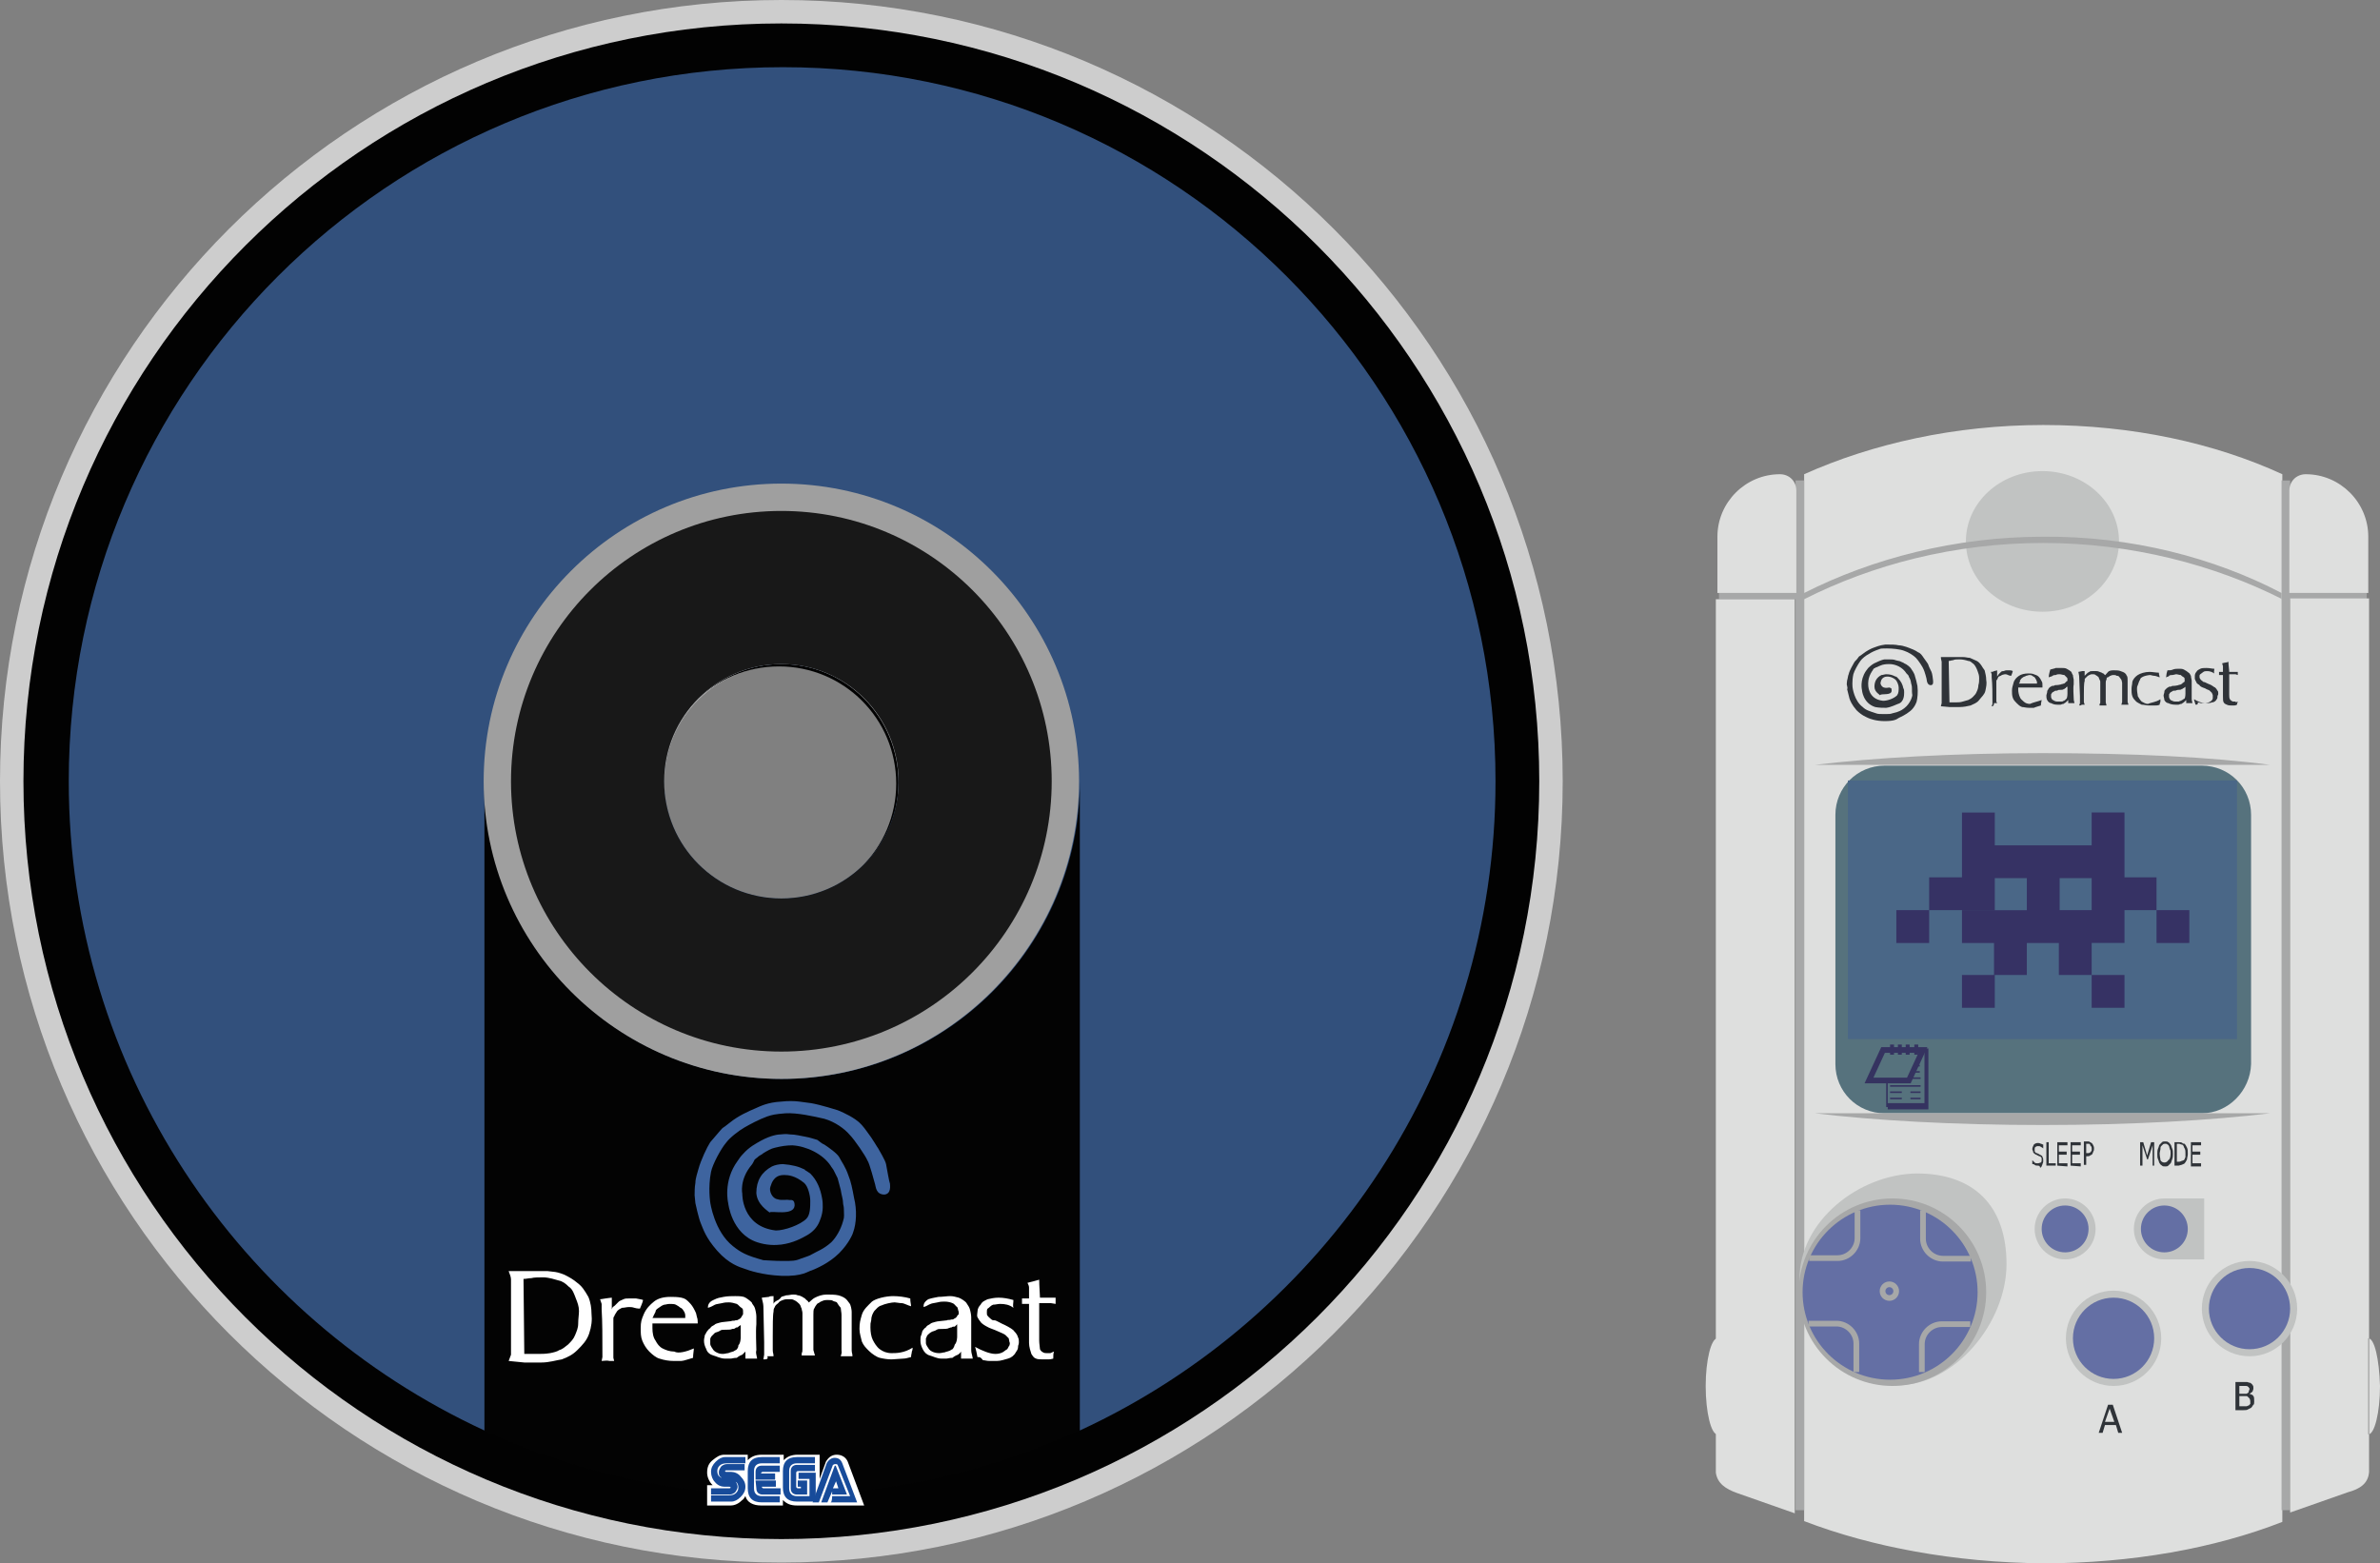 <?xml version="1.0" encoding="UTF-8" standalone="no"?>
<svg
   xmlns:dc="http://purl.org/dc/elements/1.1/"
   xmlns:cc="http://creativecommons.org/ns#"
   xmlns:rdf="http://www.w3.org/1999/02/22-rdf-syntax-ns#"
   xmlns:svg="http://www.w3.org/2000/svg"
   xmlns="http://www.w3.org/2000/svg"
   xmlns:sodipodi="http://sodipodi.sourceforge.net/DTD/sodipodi-0.dtd"
   xmlns:inkscape="http://www.inkscape.org/namespaces/inkscape"
   viewBox="0 0 304.6 200.1"
   version="1.1"
   id="svg90"
   sodipodi:docname="game.svg"
   width="304.6"
   height="200.1"
   inkscape:version="0.92.4 5da689c313, 2019-01-14">
  <rect x="0" y="0" width="304.6" height="200.1" fill="#808080" stroke="none"/>
  <defs
     id="defs94" />
  <sodipodi:namedview
     pagecolor="#ffffff"
     bordercolor="#666666"
     borderopacity="1"
     objecttolerance="10"
     gridtolerance="10"
     guidetolerance="10"
     inkscape:pageopacity="0"
     inkscape:pageshadow="2"
     inkscape:window-width="471"
     inkscape:window-height="442"
     id="namedview92"
     showgrid="false"
     inkscape:zoom="0.88969138"
     inkscape:cx="152.3"
     inkscape:cy="100.1"
     inkscape:window-x="0"
     inkscape:window-y="0"
     inkscape:window-maximized="0"
     inkscape:current-layer="svg90" />
  <path
     d="M 0,100 C 0,44.8 44.8,0 100,0 155.2,0 200,44.8 200,100 200,155.2 155.2,200 100,200 44.8,200 0,155.2 0,100 Z M 100,85.2 c -8.3,0 -15,6.6 -15,14.9 0,8.3 6.7,14.9 15,14.9 8.3,0 15,-6.6 15,-14.9 0,-8.3 -6.7,-14.9 -15,-14.9 z"
     id="path2"
     inkscape:connector-curvature="0"
     style="fill:#cdcdcd" />
  <path
     d="M 3,100 C 3,46.4 46.5,3 100,3 c 53.6,0 97,43.5 97,97 0,53.6 -43.5,97 -97,97 C 46.4,197 3,153.6 3,100 Z M 99.7,85.3 c -8.3,0 -15,6.7 -15,15 0,8.3 6.7,15 15,15 8.3,0 15,-6.7 15,-15 0,-8.3 -6.7,-15 -15,-15 z"
     id="path4"
     inkscape:connector-curvature="0"
     style="fill:#020202" />
  <path
     d="m 138.1,100 v 83.1 c -11.6,5.3 -24.5,8.3 -38.1,8.3 -13.6,0 -26.5,-3 -38.1,-8.3 V 100 c 0,21 17.1,38.1 38.1,38.1 21,0 38.1,-17.1 38.1,-38.1 z"
     id="path6"
     inkscape:connector-curvature="0"
     style="fill:#030303" />
  <path
     d="m 90.6,167.4 c 0.4,-0.1 0.7,-0.3 0.9,-0.4 0.2,-0.1 0.5,-0.1 0.9,-0.2 0.4,-0.1 0.6,-0.1 0.9,-0.1 0.3,0 0.7,0.1 1,0.2 0.2,0.1 0.4,0.4 0.6,0.5 0.2,0.1 0.2,0.3 0.2,0.5 v 0.3 c 0,0.1 -0.1,0.1 -0.1,0.2 -0.1,0.1 -0.1,0.2 -0.2,0.3 -0.1,0.1 -0.1,0.1 -0.3,0.2 -0.1,0.1 -0.3,0.1 -0.4,0.1 -0.1,0.1 -0.4,0 -0.5,0.1 -0.7,0.1 -1.2,0.1 -1.5,0.2 -0.3,0.1 -0.5,0.1 -0.7,0.3 -0.2,0.1 -0.4,0.2 -0.5,0.4 -0.2,0.1 -0.3,0.3 -0.4,0.4 -0.1,0.1 -0.2,0.4 -0.3,0.5 0,0.2 -0.1,0.4 -0.1,0.7 0,0.4 0.1,0.7 0.3,1.1 0.1,0.4 0.5,0.7 0.9,0.8 0.4,0.1 0.9,0.4 1.5,0.4 h 0.7 c 0.2,0 0.4,-0.1 0.8,-0.1 0.1,-0.1 0.4,-0.3 0.7,-0.4 l 0.4,-0.4 v 0.9 h 1.5 c -0.1,-0.6 -0.2,-0.7 -0.1,-1.1 0,-0.7 -0.1,-2.3 0,-3.3 v -1 c 0,-0.3 -0.1,-0.8 -0.2,-1.1 -0.1,-0.3 -0.3,-0.4 -0.4,-0.7 -0.2,-0.2 -0.7,-0.6 -1,-0.7 -0.4,-0.1 -0.7,-0.1 -1.1,-0.1 -0.4,0 -1,0 -1.5,0.1 -0.5,0.1 -0.7,0.1 -1.3,0.4 -0.7,0.3 -0.7,0.8 -0.7,1 z m 3.6,5.4 c -0.1,0 -0.3,0.2 -0.4,0.2 -0.3,0.1 -0.4,0.1 -0.6,0.2 -0.2,0 -0.4,0.1 -0.7,0.1 -0.4,0 -0.6,-0.1 -0.8,-0.2 -0.2,-0.1 -0.2,-0.1 -0.4,-0.3 -0.1,-0.2 -0.4,-0.5 -0.4,-0.8 v -0.6 c 0,-0.1 0.1,-0.3 0.2,-0.4 l 0.4,-0.4 c 0.2,-0.1 0.4,-0.1 0.7,-0.3 0.1,-0.1 0.4,-0.1 0.8,-0.1 0.2,0 0.6,0 0.7,-0.1 0.1,0 0.3,0 0.4,-0.1 0.1,-0.1 0.2,-0.1 0.3,-0.1 0.1,-0.1 0.1,-0.1 0.4,-0.3 v 1.6 c 0,0 0,0.7 -0.3,1 0,0.4 -0.3,0.6 -0.3,0.6 z m 24,-5.5 c 0.4,-0.1 0.6,-0.3 0.9,-0.4 0.2,-0.1 0.5,-0.1 0.9,-0.2 0.4,-0.1 0.6,-0.1 0.9,-0.1 0.4,0 0.8,0.1 1,0.2 0.3,0.1 0.4,0.4 0.6,0.5 0.1,0.1 0.1,0.4 0.2,0.6 v 0.3 c 0,0.1 -0.1,0.1 -0.1,0.1 -0.1,0.1 -0.1,0.2 -0.2,0.3 -0.1,0.1 -0.1,0.1 -0.3,0.2 -0.1,0.1 -0.2,0.1 -0.4,0.1 -0.1,0.1 -0.4,0 -0.5,0.1 -0.7,0.1 -1.2,0.1 -1.5,0.2 -0.3,0.1 -0.5,0.1 -0.7,0.3 -0.2,0.1 -0.4,0.2 -0.5,0.4 -0.2,0.1 -0.3,0.3 -0.4,0.4 -0.1,0.1 -0.1,0.4 -0.2,0.6 -0.1,0.2 -0.1,0.4 -0.1,0.7 0,0.4 0.1,0.7 0.3,1.1 0.2,0.4 0.5,0.7 0.9,0.8 0.4,0.1 0.9,0.4 1.5,0.4 h 0.6 c 0.2,0 0.4,-0.1 0.8,-0.1 0.1,-0.1 0.4,-0.3 0.7,-0.4 0.3,-0.2 0.4,-0.4 0.4,-0.4 v 0.9 h 1.5 c -0.1,-0.6 -0.2,-0.7 -0.2,-1.1 v -4.2 c 0,-0.3 -0.1,-0.8 -0.2,-1.1 -0.1,-0.3 -0.3,-0.5 -0.4,-0.7 -0.1,-0.2 -0.7,-0.6 -1,-0.7 -0.4,-0.1 -0.7,-0.2 -1.1,-0.2 -0.4,0 -1,0.1 -1.5,0.1 -0.4,0.1 -0.7,0.1 -1.3,0.3 -0.6,0.4 -0.6,0.7 -0.6,1 z m 3.7,5.4 c -0.1,0 -0.3,0.2 -0.4,0.2 -0.2,0.1 -0.4,0.1 -0.6,0.2 -0.2,0 -0.4,0.1 -0.7,0.1 -0.4,0 -0.7,-0.1 -0.9,-0.2 -0.2,-0.1 -0.2,-0.1 -0.4,-0.3 -0.1,-0.2 -0.4,-0.5 -0.4,-0.8 v -0.6 c 0.1,-0.1 0.1,-0.3 0.2,-0.4 0.1,-0.1 0.3,-0.3 0.5,-0.4 0.1,-0.1 0.4,-0.1 0.7,-0.3 0.1,-0.1 0.4,-0.1 0.8,-0.1 0.1,0 0.6,0 0.7,-0.1 0.1,0 0.2,-0.1 0.4,-0.1 0.1,-0.1 0.2,-0.1 0.4,-0.1 l 0.3,-0.3 v 1.6 c 0,0 0,0.7 -0.3,1 -0.1,0.4 -0.3,0.6 -0.3,0.6 z m -24.2,1.3 0.1,-0.6 v -1.6 l -0.1,-4.6 c 0,-0.4 -0.2,-0.9 -0.2,-1.1 0.2,0 0.7,-0.1 0.9,-0.1 0.1,-0.1 0.4,-0.1 0.6,-0.1 v 1 c 0.1,-0.3 0.4,-0.4 0.6,-0.5 0.1,-0.1 0.2,-0.1 0.4,-0.4 0.2,-0.1 0.4,-0.1 0.6,-0.2 0.4,0 0.6,-0.1 0.9,-0.1 0.2,0 0.4,0 0.6,0.1 0.2,0 0.4,0.1 0.6,0.2 0.1,0.1 0.4,0.2 0.4,0.3 0.1,0.1 0.3,0.2 0.4,0.4 0,0.1 0.4,-0.4 0.8,-0.6 0.4,-0.2 0.9,-0.4 1.5,-0.4 0.4,0 1.1,0 1.5,0.1 0.4,0.1 0.8,0.3 1,0.5 0.2,0.2 0.3,0.4 0.4,0.5 0.2,0.2 0.3,0.9 0.3,1.1 v 4.9 c 0,0.4 0.1,0.4 0.1,0.8 h -1.5 c 0.2,-0.7 0.1,-0.4 0.1,-0.8 v -4.5 c 0,-0.3 -0.1,-0.7 -0.1,-0.9 -0.1,-0.1 -0.4,-0.5 -0.5,-0.7 -0.1,-0.1 -0.4,-0.1 -0.5,-0.2 -0.1,-0.1 -0.5,-0.1 -0.7,-0.1 -0.1,0 -0.4,0 -0.6,0.1 -0.2,0.1 -0.3,0.1 -0.4,0.2 -0.1,0.1 -0.3,0.1 -0.4,0.3 -0.1,0.1 -0.2,0.3 -0.3,0.5 -0.1,0.1 -0.1,0.5 -0.1,0.8 v 4.5 l 0.2,0.7 h -1.7 c 0,-0.7 0.1,-0.1 0.1,-0.8 v -4.6 c 0,-0.3 -0.1,-0.4 -0.1,-0.6 -0.1,-0.1 -0.1,-0.4 -0.3,-0.6 -0.1,-0.1 -0.4,-0.4 -0.7,-0.5 -0.1,-0.1 -0.4,-0.1 -0.7,-0.1 -0.3,0 -0.4,0 -0.7,0.1 -0.2,0.1 -0.4,0.1 -0.6,0.4 -0.1,0.1 -0.3,0.2 -0.4,0.4 -0.1,0.3 -0.2,0.2 -0.2,0.7 -0.1,0.4 -0.1,2 -0.1,3.1 v 1.8 c 0,0.4 0.1,0.4 0.1,0.8 H 98.2 C 98.4,174 98,174 97.7,174 Z m 19.1,-1.5 c 0,0.1 0,0.3 -0.1,0.5 0,0.2 -0.1,0.4 -0.1,0.7 -0.4,0.1 -0.7,0.2 -1,0.2 -0.3,0 -1.2,0.1 -1.5,0.1 -0.5,0 -1.1,-0.1 -1.5,-0.2 -0.4,-0.1 -1,-0.5 -1.4,-0.9 -0.4,-0.4 -0.7,-0.7 -0.9,-1.2 -0.1,-0.5 -0.3,-1 -0.3,-1.6 0,-0.8 0.1,-1.1 0.3,-1.8 0.2,-0.7 0.8,-1.2 1.3,-1.7 0.5,-0.4 1.8,-0.7 2.7,-0.7 0.7,0 1.5,0.1 2.2,0.3 0,0.5 0.1,0.7 0.1,1 -0.4,-0.1 -0.9,-0.4 -1.2,-0.4 -0.3,0 -0.7,-0.1 -0.9,-0.1 -0.4,0 -1.3,0.2 -1.7,0.4 -0.4,0.1 -0.6,0.4 -0.9,0.7 -0.2,0.3 -0.4,0.7 -0.4,1.2 -0.1,0.4 -0.1,0.4 -0.1,0.9 0,0.6 0.1,1.2 0.3,1.6 0.2,0.4 0.5,0.9 0.9,1.2 0.4,0.3 0.9,0.5 1.5,0.5 0.6,0 1.6,0 2.7,-0.7 z m 8.3,1.2 -0.1,-0.5 c 0,-0.1 -0.1,-0.4 -0.2,-0.8 0.9,0.5 1.9,0.9 2.6,0.9 0.4,0 0.7,-0.1 0.9,-0.2 0.2,-0.1 0.4,-0.3 0.6,-0.4 0.1,-0.1 0.2,-0.4 0.3,-0.5 0,-0.1 0.1,-0.3 0,-0.4 0,-0.1 -0.1,-0.4 -0.1,-0.5 l -0.4,-0.4 c -0.1,-0.1 -0.5,-0.3 -1,-0.5 -0.4,-0.2 -1.1,-0.4 -1.4,-0.6 -0.2,-0.1 -0.7,-0.4 -0.8,-0.6 -0.1,-0.1 -0.3,-0.4 -0.4,-0.6 -0.1,-0.2 0,-0.5 0,-0.7 0,-0.4 0.2,-0.7 0.4,-0.9 0.2,-0.4 0.5,-0.5 0.9,-0.7 0.4,-0.1 0.9,-0.2 1.4,-0.2 0.6,0 1.2,0.1 1.9,0.3 0,0.4 -0.1,0.7 0,1 -0.5,-0.4 -1.1,-0.5 -1.7,-0.5 -0.3,0 -0.6,0.1 -0.9,0.1 -0.3,0.1 -0.5,0.4 -0.7,0.5 -0.1,0.1 -0.1,0.3 -0.1,0.5 0,0.1 0,0.4 0.1,0.4 0,0.1 0.4,0.4 0.5,0.5 0.2,0.1 0.1,0.1 0.4,0.1 0.2,0 0.8,0.4 1.3,0.6 0.6,0.3 1.1,0.6 1.2,0.8 0.1,0.1 0.4,0.4 0.5,0.8 0.1,0.2 0.1,0.4 0.1,0.6 0,0.3 -0.1,0.4 -0.1,0.5 0,0.4 -0.1,0.5 -0.3,0.8 -0.2,0.4 -0.6,0.7 -1,0.8 -0.4,0.1 -0.9,0.3 -1.4,0.3 h -1 c -0.3,0 -0.6,-0.1 -0.8,-0.1 -0.3,-0.4 -0.4,-0.4 -0.7,-0.4 z m 9.8,-0.7 c -0.1,0.3 -0.1,0.4 -0.1,0.9 -0.4,0.1 -0.4,0.1 -0.7,0.1 h -0.5 c -0.4,0 -0.8,0 -1,-0.1 -0.3,-0.1 -0.4,-0.3 -0.6,-0.6 -0.1,-0.3 -0.3,-0.9 -0.3,-1.4 v -5 h -0.9 v -0.7 h 0.9 v -1.4 c 0,-0.2 -0.1,-0.4 -0.2,-0.6 0.4,-0.1 1.2,-0.3 1.5,-0.4 0,0.8 0.1,1.9 0.1,2.3 h 2 v 0.8 l -0.6,-0.1 H 133 v 4.8 c 0,0.4 0.1,0.9 0.1,1.1 0.1,0.2 0.2,0.3 0.4,0.4 0.1,0.1 0.4,0.1 0.5,0.1 h 0.4 c 0.1,0 0.2,-0.1 0.5,-0.2 z m -51.4,-4.3 h 4.2 v -0.4 c 0,-0.1 -0.1,-0.4 -0.2,-0.5 -0.1,-0.2 -0.3,-0.4 -0.4,-0.4 -0.1,-0.1 -0.4,-0.3 -0.6,-0.4 -0.2,-0.1 -0.5,-0.1 -0.8,-0.1 -0.3,0 -0.5,0.1 -0.7,0.1 -0.3,0.1 -0.4,0.2 -0.7,0.4 -0.3,0.2 -0.4,0.3 -0.4,0.5 l -0.3,0.6 v 0.1 c 0,0 0,-0.1 -0.1,0.1 z m 5.3,3.9 c 0,0.3 -0.1,0.7 -0.1,1.2 -0.4,0.1 -1.2,0.4 -1.5,0.4 h -1 c -0.6,0 -1.2,-0.1 -1.8,-0.3 -0.4,-0.1 -0.9,-0.5 -1.3,-0.9 -0.4,-0.4 -0.7,-0.9 -0.9,-1.4 -0.2,-0.5 -0.2,-1 -0.2,-1.6 0,-0.8 0.1,-1.1 0.4,-1.8 0.3,-0.7 0.8,-1.2 1.3,-1.6 0.5,-0.4 1.2,-0.6 2.1,-0.6 0.4,0 0.9,0 1.4,0.1 0.5,0.1 0.7,0.3 1,0.6 0.3,0.3 0.5,0.6 0.7,1 0.2,0.4 0.2,0.4 0.3,0.9 0.1,0.2 0.1,0.6 0.1,0.8 h -5.8 v 0.6 c 0,0.6 0.1,1.2 0.4,1.6 0.2,0.4 0.5,0.8 0.9,1 0.4,0.2 0.9,0.4 1.5,0.4 0.5,0.3 1.6,0 2.5,-0.4 z M 77,174.2 c 0,-0.1 0.1,-0.4 0.1,-0.5 0,-2.6 0,-4.5 -0.1,-6.1 v -0.7 l -0.2,-0.6 c 0.2,0 0.6,-0.1 0.7,-0.1 0.1,0 0.6,-0.1 0.8,-0.1 v 1.5 c 0.1,-0.4 0.2,-0.3 0.4,-0.5 l 0.5,-0.5 c 0.1,-0.1 0.4,-0.2 0.6,-0.3 0.2,-0.1 0.4,-0.1 0.7,-0.1 h 0.9 c 0.4,0.1 0.7,0.1 0.9,0.2 0,0.2 -0.4,1.1 -0.4,1.1 0,0 -0.4,0 -0.7,-0.1 -0.3,-0.1 -0.5,-0.1 -0.7,-0.1 -0.3,0 -0.6,0.1 -0.9,0.1 -0.2,0.1 -0.4,0.2 -0.6,0.4 -0.1,0.2 -0.3,0.4 -0.4,0.7 -0.1,0.2 -0.1,0 -0.1,0.4 v 4.9 l 0.1,0.4 H 78 c -0.3,-0.1 -0.7,0 -1,0 z m -9.9,-0.9 h 1.8 c 0.4,0 0.9,0 1.5,-0.1 0.5,-0.1 0.9,-0.2 1.2,-0.4 0.4,-0.1 0.7,-0.4 1.1,-0.7 0.4,-0.4 0.7,-0.7 0.9,-1.2 0.2,-0.5 0.4,-0.9 0.4,-1.5 0,-0.6 0.1,-1.1 0.1,-1.6 0,-0.6 -0.2,-1.1 -0.4,-1.6 -0.2,-0.5 -0.4,-1.2 -0.9,-1.5 -0.4,-0.4 -0.8,-0.7 -1.3,-0.8 -0.4,-0.1 -1.2,-0.4 -2,-0.4 -0.5,0 -1.2,0 -1.5,0.1 -0.4,0 -0.6,0.1 -1,0.1 z m -2,0.9 0.3,-0.8 v -9.6 c 0,-0.3 -0.1,-0.6 -0.3,-1.1 h 5 c 0.9,0.1 1.1,0.1 1.7,0.3 0.4,0.1 1.3,0.6 1.7,0.9 0.4,0.3 0.8,0.6 1.1,1 0.3,0.4 0.4,0.6 0.7,1.1 0.3,0.7 0.4,1.5 0.4,2.1 0.1,0.9 0,1.7 -0.3,2.6 -0.3,0.9 -0.9,1.5 -1.5,2.1 -0.6,0.6 -1.2,0.9 -2,1.2 -0.7,0.1 -1.6,0.4 -2.6,0.4 h -2.2 z"
     id="path8"
     inkscape:connector-curvature="0"
     style="fill:#ffffff" />
  <path
     d="m 101.7,154.3 c 0,-0.8 -0.4,-0.7 -0.7,-0.7 -0.3,-0.1 -0.9,0.1 -1.5,-0.1 -0.7,-0.1 -1.1,-1.1 -0.9,-1.6 0.4,-1.4 1.2,-1.5 1.8,-1.5 0.5,0 1.4,0.1 2.5,1 0.5,0.4 0.8,1.6 0.8,2.3 0,0.8 0,1.8 -0.5,2.3 -0.8,0.8 -2.8,1.5 -3.9,1.5 -4.4,-0.5 -4.3,-4.7 -4.3,-4.7 0,0 -0.4,-1.8 1.2,-3.7 0.1,-0.1 0.3,-0.5 0.4,-0.7 0.1,-0.1 0.3,-0.2 0.5,-0.4 0.1,-0.1 0.4,-0.2 0.6,-0.4 0.5,-0.3 1,-0.6 1.5,-0.7 0.8,-0.2 1.5,-0.3 2.2,-0.3 1.8,0.1 3.9,1.1 4.9,2.6 0.1,0.2 0.3,0.4 0.4,0.6 l 0.5,1 c 0.2,0.7 0.1,0.4 0.4,1.5 0.1,0.7 0.3,1.2 0.3,1.7 0,0.2 0.1,0.4 0.1,0.7 0,0.8 0.1,1 -0.1,1.6 -0.3,1.1 -0.9,2.1 -1.5,2.7 -1,0.9 -1.9,1.2 -2.4,1.5 -0.5,0.3 -0.7,0.3 -1.5,0.6 -0.7,0.3 -1.1,0.3 -2.3,0.3 -1.2,0 -2.2,-0.1 -2.5,-0.1 -2.2,-0.6 -2.9,-1 -3.9,-1.8 -2.4,-1.9 -2.9,-5.6 -2.9,-5.6 0,0 -0.3,-1.9 0.1,-3.9 0.2,-1 1.3,-3 1.9,-3.7 0.5,-0.7 1.7,-1.6 2.4,-2 0.7,-0.4 1.8,-1 2.9,-1.4 0.6,-0.2 1,-0.3 2.3,-0.4 1.5,-0.1 3.7,0.4 5,0.7 1.4,0.4 2.6,1.3 3.2,2 0.7,0.7 2.1,2.8 2.3,3.3 0.3,0.4 0.9,2.8 1,3.1 0.1,0.3 0.1,1.3 1.2,1.3 0.9,-0.1 0.7,-1.2 0.7,-1.4 -0.1,-0.2 -0.4,-2 -0.5,-2.5 -0.1,-0.5 -0.9,-1.8 -1,-2 -0.1,-0.1 -0.7,-1.2 -1.4,-2.1 -0.5,-0.7 -0.9,-1.2 -1.5,-1.6 -1,-0.7 -2.3,-1.2 -2.3,-1.2 0,0 -2.2,-0.7 -3.4,-0.9 -1,-0.1 -2,-0.4 -3.8,-0.2 -1.8,0.1 -2.7,0.6 -3.4,0.9 -0.7,0.3 -2.1,0.9 -3.2,1.8 -1.1,0.9 -0.7,0.4 -1.3,1.1 -0.6,0.7 -0.7,0.8 -1.2,1.4 -0.4,0.6 -1.2,2.3 -1.5,3.4 -0.1,0.4 -0.4,1.2 -0.4,1.8 -0.1,0.6 -0.1,1.1 -0.1,1.6 0.1,0.9 0.1,1 0.1,1 0,0 0.4,1.9 0.7,2.6 0.3,0.7 0.6,1.8 2.1,3.5 1.5,1.7 2.9,2.1 3.5,2.3 0.5,0.2 2.3,0.8 4.7,0.9 2.8,0.1 3.4,-0.6 3.9,-0.7 0.5,-0.2 2.2,-0.9 3.5,-2.2 1.3,-1.3 1.8,-2.6 1.8,-2.7 0.4,-1.1 0.5,-2.8 0.1,-4.4 -0.2,-1.1 -0.4,-2.1 -0.7,-2.8 -0.4,-1.2 -0.9,-1.8 -1.2,-2.4 -0.3,-0.5 -1.3,-1.2 -1.9,-1.6 -0.3,-0.1 -0.6,-0.4 -0.9,-0.6 -0.4,-0.1 -0.9,-0.3 -1.5,-0.4 -0.6,-0.1 -1.3,-0.3 -2,-0.3 -0.6,-0.1 -1,0 -1.2,0 -0.3,0 -1.2,0.1 -2.5,0.8 -0.7,0.4 -1.5,0.8 -2.3,1.7 -0.3,0.3 -0.5,0.6 -0.7,0.9 -1.9,2.6 -1.2,5.4 -1.2,5.4 0,0 0.4,3.9 3.7,5 1.2,0.4 2.3,0.4 3.1,0.3 1.5,-0.2 2.6,-0.8 3.3,-1.2 0.7,-0.4 1.3,-1 1.6,-1.8 0.3,-0.7 0.4,-1.3 0.4,-1.8 0,-0.4 0,-0.7 -0.1,-1.2 -0.2,-1.1 -0.6,-2.2 -1.5,-3.1 l -0.3,-0.2 c -0.1,-0.1 -0.4,-0.2 -0.4,-0.3 -0.8,-0.4 -1.6,-0.6 -2.8,-0.7 -0.4,0 -1,0.1 -1.4,0.3 -1.3,0.7 -2,1.8 -2,3.4 0.1,1.5 1.5,2.3 1.7,2.5 0.1,-0.3 3.1,0.5 3.2,-0.9 z"
     id="path10"
     inkscape:connector-curvature="0"
     style="fill:#3e649f" />
  <path
     d="M 110.6,192.7 H 102 c -0.8,0 -1.3,-0.2 -1.8,-0.7 v 0.7 h -2.8 c -1,0 -1.8,-0.4 -2,-1.2 -0.1,0.1 -0.2,0.4 -0.4,0.5 -0.4,0.4 -0.9,0.7 -1.5,0.7 h -3 v -2.6 h 0.7 c -0.4,-0.4 -0.7,-1 -0.7,-1.6 0,-0.7 0.2,-1.2 0.7,-1.6 0.5,-0.4 0.9,-0.7 1.5,-0.7 h 3 v 0.7 c 0.4,-0.4 0.9,-0.7 1.8,-0.7 h 2.8 v 0.7 c 0.4,-0.4 0.9,-0.7 1.8,-0.7 h 2.8 v 3.1 l 0.8,-2.2 c 0.4,-0.7 0.9,-0.9 1.4,-0.9 0.7,0 1.2,0.4 1.4,0.9 z"
     id="path12"
     inkscape:connector-curvature="0"
     style="fill:#ffffff" />
  <path
     d="m 91,188.4 c 0,-0.5 0.2,-0.9 0.6,-1.3 0.4,-0.4 0.8,-0.6 1.2,-0.6 h 2.6 v 0.8 H 93 c -0.4,0 -0.7,0.1 -0.9,0.3 -0.2,0.2 -0.3,0.4 -0.3,0.7 0,0.3 0.1,0.6 0.3,0.7 0.2,0.2 0.5,0.3 0.9,0.3 h 0.4 c 0.3,0 0.6,0.1 0.7,0.3 0.1,0.1 0.3,0.4 0.3,0.7 0,0.2 -0.1,0.4 -0.3,0.7 -0.1,0.1 -0.4,0.3 -0.7,0.3 H 91 v -0.8 h 2.3 c 0.1,0 0.2,0 0.2,-0.1 0,-0.1 -0.1,-0.1 -0.2,-0.1 h -0.6 c -0.4,0 -0.9,-0.2 -1.2,-0.6 -0.3,-0.3 -0.5,-0.8 -0.5,-1.3 z m 1,0 c 0,-0.2 0.1,-0.4 0.3,-0.7 0.1,-0.1 0.4,-0.3 0.7,-0.3 h 2.3 v 0.8 H 93 c -0.1,0 -0.2,0 -0.2,0.1 0,0.1 0.1,0.1 0.2,0.1 h 0.6 c 0.4,0 0.9,0.2 1.2,0.6 0.4,0.4 0.6,0.8 0.6,1.3 0,0.5 -0.2,0.9 -0.6,1.3 -0.4,0.4 -0.8,0.6 -1.2,0.6 H 91 v -0.8 h 2.3 c 0.4,0 0.7,-0.1 0.9,-0.3 0.2,-0.2 0.3,-0.4 0.3,-0.7 0,-0.3 -0.1,-0.6 -0.3,-0.7 -0.2,-0.2 -0.5,-0.3 -0.9,-0.3 H 93 c -0.3,0 -0.6,-0.1 -0.7,-0.3 C 92,188.9 92,188.7 92,188.4 Z m 3.7,-0.1 c 0,-1.2 0.6,-1.8 1.8,-1.8 h 2.3 v 0.8 h -2.3 c -0.7,0 -1,0.4 -1,1 v 2.2 c 0,0.7 0.4,1 1,1 h 2.3 v 0.8 h -2.3 c -1.2,0 -1.8,-0.6 -1.8,-1.8 z m 1,1.1 v -1 c 0,-0.5 0.3,-0.8 0.8,-0.8 h 2.3 v 0.8 h -2.2 c -0.1,0 -0.2,0.1 -0.2,0.2 h 1.8 v 0.8 z m 0,0.1 h 2.6 v 0.8 h -1.8 c 0,0.1 0.1,0.2 0.2,0.2 h 2.2 v 0.8 h -2.3 c -0.5,0 -0.8,-0.3 -0.8,-0.8 z m 3.5,-1.2 c 0,-1.2 0.6,-1.8 1.8,-1.8 h 2.3 v 0.8 H 102 c -0.7,0 -1,0.4 -1,1 v 2.2 c 0,0.7 0.4,1 1,1 h 1.6 v -2.2 h -1.4 v -0.8 h 2.2 v 3.7 H 102 c -1.2,0 -1.8,-0.6 -1.8,-1.8 z m 1,0 c 0,-0.5 0.3,-0.8 0.8,-0.8 h 2.3 v 0.8 h -2.2 c -0.1,0 -0.2,0.1 -0.2,0.2 v 1.8 c 0,0.1 0.1,0.2 0.2,0.2 h 0.4 v -0.2 h -0.4 v -0.8 h 1.2 v 1.8 H 102 c -0.5,0 -0.8,-0.3 -0.8,-0.8 z"
     id="path14"
     inkscape:connector-curvature="0"
     style="fill:#174b9a" />
  <path
     d="m 106.5,191.5 h 2.3 l -1.6,-4 c -0.1,-0.1 -0.1,-0.1 -0.3,-0.1 -0.2,0 -0.2,0.1 -0.3,0.1 l -1.8,4.8 H 104 l 1.8,-5 c 0.2,-0.4 0.6,-0.7 1,-0.7 0.5,0 0.8,0.2 1,0.7 l 1.9,5 h -3.4 c 0.2,0 0.2,-0.8 0.2,-0.8 z m 0,-0.2 v -0.4 l -0.6,1.4 h -0.8 l 1.7,-4.6 c 0,-0.1 0.1,-0.1 0.1,-0.1 0.1,0 0.1,0.1 0.1,0.1 l 1.4,3.6 z m 0.5,-1.7 -0.4,0.9 h 0.7 z"
     id="path16"
     inkscape:connector-curvature="0"
     style="fill:#174b9a" />
  <path
     d="m 191.4,100 c 0,36.8 -21.8,68.6 -53.2,83.1 V 100 c 0,21 -17.1,38.1 -38.1,38.1 C 79.1,138.1 62,121 62,100 v 83.1 C 30.6,168.6 8.8,136.9 8.8,100 8.8,49.5 49.7,8.6 100.2,8.6 c 50.3,0 91.2,40.9 91.2,91.4 z M 100,85 c -8.3,0 -15,6.7 -15,15 0,8.3 6.7,15 15,15 8.3,0 15,-6.7 15,-15 0,-8.3 -6.7,-15 -15,-15 z"
     id="path18"
     inkscape:connector-curvature="0"
     style="fill:#32507c" />
  <path
     d="m 138.1,100 c 0,21 -17.1,38.1 -38.1,38.1 C 79,138.1 61.9,121 61.9,100 61.9,79 79,61.9 100,61.9 c 21,0 38.1,17.1 38.1,38.1 z M 100,85 c -8.3,0 -15,6.8 -15,15.2 0,8.4 6.7,15.2 15,15.2 8.3,0 15,-6.8 15,-15.2 C 115,91.8 108.3,85 100,85 Z"
     id="path20"
     inkscape:connector-curvature="0"
     style="fill:#9f9f9f" />
  <path
     d="m 65.4,100 c 0,-19.1 15.5,-34.6 34.6,-34.6 19.1,0 34.6,15.5 34.6,34.6 0,19.1 -15.5,34.6 -34.6,34.6 -19.1,0 -34.6,-15.5 -34.6,-34.6 z m 34.6,15 c 8.3,0 15,-6.7 15,-15 0,-8.3 -6.7,-15 -15,-15 -8.3,0 -15,6.7 -15,15 0,8.3 6.7,15 15,15 z"
     id="path22"
     inkscape:connector-curvature="0"
     style="fill:#181818" />
  <path
     d="m 230.9,194.7 v -134 c 8.7,-3.9 19.3,-6.3 30.6,-6.3 11.4,0 21.9,2.3 30.6,6.3 v 134.1 c -8.7,3.4 -19.3,5.3 -30.6,5.3 -11.4,-0.1 -22,-2.1 -30.6,-5.4"
     id="path24"
     inkscape:connector-curvature="0"
     style="fill:#dedfde" />
  <ellipse
     cx="261.4"
     cy="69.3"
     rx="9.8"
     ry="9"
     id="ellipse26"
     style="fill:#c1c3c2" />
  <path
     d="m 281.8,142.5 h -40.6 c -3.5,0 -6.3,-2.8 -6.3,-6.3 v -31.9 c 0,-3.5 2.8,-6.3 6.3,-6.3 h 40.6 c 3.5,0 6.3,2.8 6.3,6.3 v 31.9 c -0.1,3.4 -2.9,6.3 -6.3,6.3 z"
     id="path28"
     inkscape:connector-curvature="0"
     style="fill:#56727d" />
  <path
     d="m 241.6,134.2 h 5.2 v 7.8 h -5.2 z"
     id="path30"
     inkscape:connector-curvature="0"
     style="fill:#353360" />
  <path
     d="m 241.4,134.2 h 5 v 7.5 h -5 z"
     id="path32"
     inkscape:connector-curvature="0"
     style="fill:#353360" />
  <path
     d="m 241.6,134.5 h 4.7 v 6.7 h -4.7 z"
     id="path34"
     inkscape:connector-curvature="0"
     style="fill:#56727d" />
  <path
     d="m 241.9,140.5 h 1.5 v 0.2 h -1.5 z m 2.6,0 h 1.3 v 0.2 h -1.3 z m -2.6,-0.8 h 1.5 v 0.2 h -1.5 z m 2.6,0 h 1.3 v 0.2 h -1.3 z m -2.6,-0.8 h 3.9 v 0.2 h -3.9 z m 2.6,-1 h 1.3 v 0.2 h -1.3 z m 0.2,-0.8 h 1 v 0.2 h -1 z m 0.5,-0.8 h 0.5 v 0.2 h -0.5 z"
     id="path36"
     inkscape:connector-curvature="0"
     style="fill:#353360" />
  <path
     stroke-miterlimit="10"
     d="M 246.1,134.4 H 241 l -1.8,3.9 h 5.1 z"
     id="path38"
     inkscape:connector-curvature="0"
     style="fill:#56727d;stroke:#353360;stroke-width:0.729;stroke-miterlimit:10" />
  <path
     d="m 241.9,133.7 h 0.5 v 1.3 h -0.5 z m 1,0 h 0.5 v 1.3 h -0.5 z m 1,0 h 0.5 v 1.3 h -0.5 z m 1.1,0 h 0.5 V 135 H 245 Z"
     id="path40"
     inkscape:connector-curvature="0"
     style="fill:#353360" />
  <path
     d="m 236.5,99.9 h 49.8 V 133 h -49.8 z"
     id="path42"
     inkscape:connector-curvature="0"
     style="fill:#4a6787" />
  <path
     d="m 251.1,124.8 h 4.2 v 4.2 h -4.2 z m 4.1,-4.2 h 4.2 v 4.2 h -4.2 z m 0,-4.1 h 4.2 v 4.2 h -4.2 z m -4.1,0 h 4.2 v 4.2 h -4.2 z m 8.3,0 h 4.2 v 4.2 h -4.2 z m 0,-4.2 h 4.2 v 4.2 h -4.2 z m 0,-4.1 h 4.2 v 4.2 h -4.2 z m -4.2,0 h 4.2 v 4.2 h -4.2 z m -4.1,0 h 4.2 v 4.2 h -4.2 z m 0,-4.2 h 4.2 v 4.2 h -4.2 z m 0,8.3 h 4.2 v 4.2 h -4.2 z m -4.2,0 h 4.2 v 4.2 h -4.2 z m -4.2,4.2 h 4.2 v 4.2 h -4.2 z m 25,8.3 h 4.2 v 4.2 h -4.2 z m -4.2,-4.2 h 4.2 v 4.2 h -4.2 z m 0,-4.1 h 4.2 v 4.2 h -4.2 z m 4.2,0 h 4.2 v 4.2 h -4.2 z m -4.2,-8.3 h 4.2 v 4.2 h -4.2 z m 4.2,0 h 4.2 v 4.2 h -4.2 z m 0,-4.2 h 4.2 v 4.2 h -4.2 z m 0,8.3 h 4.2 v 4.2 h -4.2 z m 4.1,0 h 4.2 v 4.2 h -4.2 z m 4.2,4.2 h 4.2 v 4.2 H 276 Z"
     id="path44"
     inkscape:connector-curvature="0"
     style="fill:#363264" />
  <path
     d="m 260.8,149.2 c -0.1,0 -0.3,0 -0.4,-0.1 -0.1,-0.1 -0.2,-0.1 -0.3,-0.1 v -0.5 l 0.3,0.3 c 0.1,0.1 0.2,0.1 0.4,0.1 0.2,0 0.3,-0.1 0.4,-0.1 0.1,-0.1 0.1,-0.2 0.1,-0.4 0,-0.2 0,-0.2 -0.1,-0.3 -0.1,-0.1 -0.1,-0.1 -0.2,-0.1 -0.1,0 -0.1,-0.1 -0.2,-0.1 -0.1,0 -0.1,-0.1 -0.2,-0.1 -0.1,0 -0.1,-0.1 -0.2,-0.1 l -0.1,-0.1 c -0.1,-0.1 -0.1,-0.1 -0.1,-0.2 0,-0.1 -0.1,-0.2 -0.1,-0.3 0,-0.2 0.1,-0.4 0.2,-0.6 0.1,-0.1 0.3,-0.2 0.5,-0.2 0.1,0 0.2,0 0.4,0.1 0.1,0 0.2,0.1 0.3,0.1 v 0.5 c -0.1,-0.1 -0.1,-0.1 -0.3,-0.2 -0.1,-0.1 -0.2,-0.1 -0.4,-0.1 -0.2,0 -0.2,0.1 -0.3,0.1 -0.1,0.1 -0.1,0.2 -0.1,0.4 0,0.2 0,0.2 0.1,0.3 0.1,0.1 0.1,0.1 0.2,0.1 0.1,0 0.1,0.1 0.2,0.1 0.1,0 0.1,0.1 0.2,0.1 0.1,0.1 0.3,0.1 0.3,0.3 0.1,0.1 0.1,0.3 0.1,0.5 0,0.1 0,0.2 -0.1,0.4 0,0.1 -0.1,0.2 -0.1,0.3 l -0.2,0.2 c 0,-0.3 -0.2,-0.3 -0.3,-0.3 z m 2.3,0 h -1.2 v -3 h 0.3 v 2.7 h 0.9 z m 0.2,0 v -3 h 1.3 v 0.4 h -1.1 v 0.8 h 1 v 0.4 h -1 v 1.1 h 1.1 v 0.4 z m 1.7,0 v -3 h 1.3 v 0.4 h -1.1 v 0.8 h 1 v 0.4 h -1 v 1.1 h 1.1 v 0.4 z m 3,-2.2 c 0,0.1 0,0.3 -0.1,0.4 0,0.1 -0.1,0.2 -0.1,0.3 -0.1,0.1 -0.1,0.1 -0.3,0.2 -0.1,0.1 -0.2,0.1 -0.4,0.1 H 267 v 1.1 h -0.3 v -3 h 0.5 c 0.1,0 0.2,0 0.3,0.1 0.1,0 0.1,0.1 0.2,0.1 0.1,0.1 0.1,0.1 0.2,0.3 0.1,0.2 0.1,0.3 0.1,0.4 z m -0.3,0 c 0,-0.1 0,-0.2 -0.1,-0.3 -0.1,-0.1 -0.1,-0.1 -0.1,-0.2 l -0.1,-0.1 H 267 v 1.2 h 0.2 c 0.1,0 0.2,0 0.3,-0.1 0.1,0 0.1,-0.1 0.1,-0.1 0.1,-0.1 0.1,-0.1 0.1,-0.2 z m 8.1,2.2 h -0.3 v -2.6 l -0.6,1.8 h -0.1 l -0.6,-1.8 v 2.6 h -0.3 v -3 h 0.4 l 0.5,1.7 0.5,-1.7 h 0.4 v 3 z m 2,-2.7 c 0.1,0.1 0.1,0.3 0.2,0.5 0.1,0.2 0.1,0.4 0.1,0.7 0,0.3 0,0.4 -0.1,0.7 -0.1,0.2 -0.1,0.4 -0.2,0.5 l -0.3,0.3 c -0.1,0.1 -0.2,0.1 -0.4,0.1 -0.2,0 -0.3,0 -0.4,-0.1 -0.1,-0.1 -0.2,-0.1 -0.3,-0.3 -0.1,-0.1 -0.1,-0.3 -0.2,-0.5 -0.1,-0.2 -0.1,-0.4 -0.1,-0.7 0,-0.2 0,-0.5 0.1,-0.7 0.1,-0.2 0.1,-0.4 0.2,-0.5 l 0.3,-0.3 c 0.1,-0.1 0.2,-0.1 0.4,-0.1 0.2,0 0.3,0 0.4,0.1 0.1,0 0.2,0.2 0.3,0.3 z m 0,1.1 c 0,-0.2 0,-0.4 -0.1,-0.5 0,-0.1 -0.1,-0.3 -0.1,-0.4 -0.1,-0.1 -0.1,-0.2 -0.2,-0.2 -0.1,-0.1 -0.1,-0.1 -0.3,-0.1 -0.1,0 -0.2,0 -0.3,0.1 l -0.2,0.2 c -0.1,0.1 -0.1,0.2 -0.1,0.4 0,0.1 -0.1,0.4 -0.1,0.5 0,0.4 0.1,0.7 0.1,0.9 0.1,0.2 0.3,0.3 0.5,0.3 0.2,0 0.4,-0.1 0.5,-0.3 0.2,-0.1 0.3,-0.4 0.3,-0.9 z m 2.2,0.1 c 0,0.3 -0.1,0.5 -0.1,0.7 -0.1,0.2 -0.2,0.4 -0.3,0.5 -0.1,0.1 -0.2,0.1 -0.4,0.2 -0.1,0 -0.3,0.1 -0.4,0.1 h -0.5 v -3 h 0.5 c 0.2,0 0.4,0 0.5,0.1 0.1,0.1 0.2,0.1 0.3,0.1 0.1,0.1 0.2,0.3 0.3,0.5 0.1,0.2 0.1,0.4 0.1,0.8 z m -0.3,-0.1 c 0,-0.2 0,-0.4 -0.1,-0.6 -0.1,-0.1 -0.1,-0.3 -0.2,-0.4 -0.1,-0.1 -0.1,-0.1 -0.2,-0.1 -0.1,0 -0.2,-0.1 -0.3,-0.1 h -0.3 v 2.3 h 0.2 c 0.1,0 0.2,0 0.4,-0.1 0.1,0 0.2,-0.1 0.3,-0.1 0.1,-0.1 0.1,-0.2 0.2,-0.4 z m 0.7,1.6 v -3 h 1.3 v 0.4 h -1.1 v 0.8 h 1 v 0.4 h -1 v 1.1 h 1.1 v 0.4 h -1.3 z m -11.8,34.2 1.2,-3.6 h 0.6 l 1.2,3.6 h -0.5 l -0.3,-1 h -1.4 l -0.3,1 z m 2,-1.4 -0.6,-1.7 -0.6,1.7 z m 17.9,-2.6 c 0,0.1 0,0.4 -0.1,0.4 -0.1,0.1 -0.1,0.2 -0.3,0.4 l -0.4,0.2 c -0.1,0.1 -0.4,0.1 -0.6,0.1 h -1 v -3.6 h 1.5 c 0.1,0 0.2,0.1 0.4,0.1 0.1,0.1 0.2,0.1 0.3,0.3 0.1,0.1 0.1,0.2 0.1,0.4 0,0.2 -0.1,0.3 -0.1,0.4 -0.1,0.1 -0.2,0.2 -0.4,0.3 0.2,0.1 0.4,0.1 0.5,0.3 0.1,0.1 0.1,0.4 0.1,0.7 z m -0.6,-1.6 c 0,-0.1 0,-0.1 -0.1,-0.2 0,-0.1 -0.1,-0.1 -0.1,-0.1 -0.1,-0.1 -0.1,-0.1 -0.3,-0.1 h -0.8 v 1 h 0.9 c 0.1,0 0.1,-0.1 0.2,-0.1 0.1,-0.1 0.1,-0.1 0.1,-0.2 0,-0.1 0.1,-0.2 0.1,-0.3 z m 0.1,1.6 c 0,-0.1 0,-0.2 -0.1,-0.4 l -0.2,-0.2 c -0.1,-0.1 -0.1,-0.1 -0.2,-0.1 h -0.9 v 1.3 h 0.9 c 0.1,0 0.2,-0.1 0.3,-0.1 l 0.2,-0.2 z"
     id="path46"
     inkscape:connector-curvature="0"
     style="fill:#2f3338" />
  <path
     d="m 290.5,97.9 h -58.2 c 7.4,-0.9 17.7,-1.5 29.1,-1.5 11.4,0 21.7,0.5 29.1,1.5 z m 0,44.6 h -58.2 c 7.4,0.9 17.7,1.5 29.1,1.5 11.4,0 21.7,-0.6 29.1,-1.5 z"
     id="path48"
     inkscape:connector-curvature="0"
     style="fill:#a7a8a8" />
  <circle
     cx="270.5"
     cy="171.3"
     r="6.1"
     id="circle50"
     style="fill:#c1c3c2" />
  <circle
     cx="270.5"
     cy="171.3"
     r="5.2"
     id="circle52"
     style="fill:#646fa4" />
  <circle
     cx="264.3"
     cy="157.3"
     r="3.9"
     id="circle54"
     style="fill:#c1c3c2" />
  <circle
     cx="264.3"
     cy="157.3"
     r="3"
     id="circle56"
     style="fill:#646fa4" />
  <path
     d="M 282.1,161.2 H 277 c -2.2,0 -3.9,-1.8 -3.9,-3.9 0,-2.2 1.8,-3.9 3.9,-3.9 h 5.1"
     id="path58"
     inkscape:connector-curvature="0"
     style="fill:#c1c3c2" />
  <circle
     cx="277"
     cy="157.3"
     r="3"
     id="circle60"
     style="fill:#646fa4" />
  <path
     d="m 229.8,61.5 h 1.1 v 131.8 h -1.1 z M 292,75.9 v 0.8 h 0.1 c -8.7,-4.4 -19.3,-7.2 -30.6,-7.2 -11.4,0 -21.9,2.8 -30.6,7.2 v -0.8 c 8.7,-4.4 19.3,-7.2 30.6,-7.2 11.3,-0.1 21.9,2.7 30.5,7.2 m -72,0 h 9.8 v 0.8 H 220 Z"
     id="path62"
     inkscape:connector-curvature="0"
     style="fill:#a7a8a8" />
  <path
     d="m 219.8,75.9 h 10.1 V 62.8 c 0,-1.2 -0.9,-2.1 -2.1,-2.1 -4.4,0 -8,3.6 -8,8 z m 2.5,115.2 7.4,2.6 v -117 h -10.1 v 111.8 c 0.2,1.4 1.3,2.1 2.7,2.6 z"
     id="path64"
     inkscape:connector-curvature="0"
     style="fill:#dedfde" />
  <path
     d="m 219.8,171.3 v 12.3 c -0.8,0 -1.5,-2.8 -1.5,-6.2 0,-3.3 0.7,-6.1 1.5,-6.1 z"
     id="path66"
     inkscape:connector-curvature="0"
     style="fill:#dedfde" />
  <path
     d="m 292,61.5 h 1.1 V 193.3 H 292 Z m 1.1,14.4 h 9.8 v 0.8 h -9.8 z"
     id="path68"
     inkscape:connector-curvature="0"
     style="fill:#a7a8a8" />
  <path
     d="M 303.1,75.9 H 293 V 62.8 c 0,-1.2 0.9,-2.1 2.1,-2.1 4.4,0 8,3.6 8,8 z m -2.6,115.1 -7.4,2.6 v -117 h 10.1 v 111.8 c -0.1,1.5 -1.2,2.2 -2.7,2.6 z m 2.6,-19.7 v 12.3 c 0.8,0 1.5,-2.8 1.5,-6.2 -0.1,-3.4 -0.7,-6.1 -1.5,-6.1 z"
     id="path70"
     inkscape:connector-curvature="0"
     style="fill:#dedfde" />
  <circle
     cx="287.9"
     cy="167.5"
     r="6.1"
     id="circle72"
     style="fill:#c1c3c2" />
  <circle
     cx="287.9"
     cy="167.5"
     r="5.2"
     id="circle74"
     style="fill:#646fa4" />
  <path
     d="m 230.3,163.7 c 0,7.5 5.3,13.6 12.6,13.6 7.3,0 13.9,-8 13.9,-15.5 0,-7.5 -4.2,-11.6 -11.5,-11.6 -7.4,0.1 -15,6.1 -15,13.5 z"
     id="path76"
     inkscape:connector-curvature="0"
     style="fill:#c1c3c2" />
  <circle
     cx="242.2"
     cy="165.4"
     r="12"
     id="circle78"
     style="fill:#a7a8a8" />
  <circle
     cx="241.9"
     cy="165.4"
     r="11.2"
     id="circle80"
     style="fill:#646fa4" />
  <g
     transform="scale(0.729)"
     stroke-miterlimit="10"
     id="g86"
     style="fill:none;stroke:#a7a8a8;stroke-miterlimit:10">
    <circle
       cx="331.7"
       cy="226.7"
       r="1.2"
       id="circle82" />
    <path
       d="m 326.1,212.5 v 4.9 c 0,1.9 -1.6,3.5 -3.5,3.5 h -5 m -0.1,11.5 h 4.9 c 1.9,0 3.5,1.6 3.5,3.5 v 5 m 11.5,0 V 236 c 0,-1.9 1.6,-3.5 3.5,-3.5 h 5 M 346,221 h -4.9 c -1.9,0 -3.5,-1.6 -3.5,-3.5 v -5"
       id="path84"
       inkscape:connector-curvature="0" />
  </g>
  <path
     d="m 262.2,86.7 c 0.2,-0.1 0.4,-0.1 0.5,-0.2 0.1,-0.1 0.3,-0.1 0.4,-0.1 0.2,-0.1 0.3,-0.1 0.5,-0.1 0.2,0 0.4,0.1 0.6,0.1 l 0.3,0.3 c 0.1,0.1 0.1,0.1 0.1,0.3 v 0.1 c 0,0.1 -0.1,0.1 -0.1,0.1 l -0.1,0.1 -0.1,0.1 c -0.1,0.1 -0.1,0.1 -0.2,0.1 -0.1,0.1 -0.2,0 -0.3,0.1 -0.4,0.1 -0.7,0.1 -0.8,0.1 -0.1,0.1 -0.3,0.1 -0.4,0.1 -0.1,0.1 -0.2,0.1 -0.3,0.2 -0.1,0.1 -0.1,0.1 -0.2,0.3 -0.1,0.1 -0.1,0.2 -0.1,0.3 0,0.1 -0.1,0.3 -0.1,0.4 0,0.2 0,0.4 0.1,0.6 0.1,0.2 0.3,0.4 0.5,0.4 0.2,0.1 0.4,0.2 0.8,0.2 h 0.4 c 0.1,0 0.2,-0.1 0.4,-0.1 0.1,-0.1 0.2,-0.1 0.4,-0.3 l 0.2,-0.2 V 90 h 0.8 c -0.1,-0.4 -0.1,-0.4 -0.1,-0.6 0,-0.4 -0.1,-1.3 0,-1.8 V 87 c 0,-0.1 -0.1,-0.4 -0.1,-0.6 -0.1,-0.1 -0.1,-0.2 -0.2,-0.4 -0.1,-0.1 -0.4,-0.3 -0.6,-0.4 -0.2,-0.1 -0.4,-0.1 -0.6,-0.1 h -0.8 c -0.2,0.1 -0.4,0.1 -0.7,0.2 -0.2,0.7 -0.2,0.9 -0.2,1 z m 2.1,2.9 c 0,0 -0.1,0.1 -0.2,0.1 -0.1,0.1 -0.2,0.1 -0.4,0.1 h -0.4 c -0.2,0 -0.4,-0.1 -0.4,-0.1 -0.1,-0.1 -0.1,-0.1 -0.2,-0.1 -0.1,-0.1 -0.2,-0.3 -0.2,-0.4 v -0.3 c 0,-0.1 0.1,-0.1 0.1,-0.2 0.1,-0.1 0.1,-0.1 0.3,-0.2 0.1,-0.1 0.2,-0.1 0.4,-0.1 0.1,-0.1 0.2,-0.1 0.4,-0.1 0.1,0 0.4,0 0.4,-0.1 0.1,0 0.1,0 0.2,-0.1 0.1,0 0.1,-0.1 0.1,-0.1 0,0 0.1,-0.1 0.2,-0.1 v 0.9 c 0,0 0,0.4 -0.1,0.6 z m 12.9,-2.9 c 0.2,-0.1 0.4,-0.1 0.4,-0.2 0.1,-0.1 0.3,-0.1 0.4,-0.1 0.2,0 0.4,-0.1 0.5,-0.1 0.2,0 0.4,0.1 0.6,0.1 0.1,0.1 0.2,0.2 0.4,0.3 0.1,0.1 0.1,0.1 0.1,0.4 v 0.1 c 0,0.1 -0.1,0.1 -0.1,0.1 l -0.1,0.1 c -0.1,0 -0.1,0.1 -0.1,0.1 -0.1,0 -0.1,0.1 -0.2,0.1 -0.1,0.1 -0.2,0 -0.3,0.1 -0.4,0.1 -0.7,0.1 -0.8,0.1 -0.1,0.1 -0.3,0.1 -0.4,0.1 -0.1,0.1 -0.2,0.1 -0.3,0.2 l -0.2,0.2 c -0.1,0.1 -0.1,0.2 -0.1,0.3 0,0.1 -0.1,0.3 -0.1,0.4 0,0.2 0.1,0.4 0.1,0.6 0.1,0.2 0.3,0.4 0.5,0.4 0.2,0.1 0.5,0.2 0.9,0.2 h 0.4 c 0.1,0 0.2,-0.1 0.4,-0.1 0.1,-0.1 0.2,-0.1 0.4,-0.3 l 0.2,-0.2 V 90 h 0.8 c -0.1,-0.4 -0.1,-0.4 -0.1,-0.6 v -2.3 c 0,-0.1 -0.1,-0.4 -0.1,-0.6 -0.1,-0.1 -0.1,-0.3 -0.3,-0.4 -0.1,-0.1 -0.4,-0.3 -0.6,-0.4 -0.2,-0.1 -0.4,-0.1 -0.6,-0.1 -0.2,0 -0.6,0 -0.8,0.1 -0.2,0.1 -0.4,0.1 -0.7,0.1 -0.2,0.6 -0.1,0.7 -0.2,0.9 z m 2.1,2.9 c -0.1,0 -0.1,0.1 -0.2,0.1 -0.1,0 -0.2,0.1 -0.3,0.1 h -0.4 c -0.2,0 -0.4,-0.1 -0.4,-0.1 -0.1,-0.1 -0.1,0 -0.2,-0.1 -0.1,-0.1 -0.2,-0.3 -0.2,-0.4 v -0.3 c 0,-0.1 0.1,-0.1 0.1,-0.2 0.1,-0.1 0.1,-0.1 0.3,-0.2 0.1,-0.1 0.2,-0.1 0.4,-0.1 0.1,0 0.2,-0.1 0.4,-0.1 0.1,0 0.4,0 0.4,-0.1 0.1,0 0.1,0 0.2,-0.1 0.1,0 0.1,-0.1 0.2,-0.1 l 0.1,-0.1 v 0.9 c 0,0 0,0.4 -0.1,0.6 -0.2,0.1 -0.3,0.2 -0.3,0.2 z m -13.2,0.7 0.1,-0.3 v -0.9 l -0.1,-2.5 c 0,-0.2 -0.1,-0.5 -0.1,-0.6 0.1,0 0.4,-0.1 0.5,-0.1 h 0.3 v 0.6 l 0.3,-0.3 c 0.1,-0.1 0.1,-0.1 0.3,-0.2 0.1,-0.1 0.2,-0.1 0.4,-0.1 h 0.5 c 0.1,0 0.2,0 0.4,0.1 0.1,0 0.2,0.1 0.3,0.1 0.1,0.1 0.2,0.1 0.2,0.1 l 0.2,0.2 c 0,0.1 0.2,-0.2 0.4,-0.4 0.2,-0.2 0.5,-0.2 0.8,-0.2 0.2,0 0.6,0 0.8,0.1 0.2,0.1 0.4,0.1 0.6,0.3 0.2,0.2 0.1,0.2 0.2,0.3 0.1,0.1 0.1,0.4 0.1,0.6 v 2.7 c 0,0.2 0.1,0.2 0.1,0.4 h -0.9 c 0.1,-0.4 0.1,-0.2 0.1,-0.4 v -2.4 c 0,-0.1 -0.1,-0.4 -0.1,-0.4 -0.1,-0.1 -0.2,-0.3 -0.3,-0.4 -0.1,-0.1 -0.2,-0.1 -0.3,-0.1 -0.1,-0.1 -0.3,-0.1 -0.4,-0.1 -0.1,0 -0.2,0 -0.4,0.1 -0.1,0 -0.1,0.1 -0.2,0.1 -0.1,0.1 -0.1,0.1 -0.2,0.1 -0.1,0.1 -0.1,0.1 -0.1,0.3 -0.1,0.1 -0.1,0.3 -0.1,0.4 v 2.5 l 0.1,0.4 h -0.9 c 0,-0.4 0.1,-0.1 0.1,-0.4 v -2.6 c 0,-0.1 0,-0.2 -0.1,-0.3 0,-0.1 -0.1,-0.2 -0.1,-0.3 -0.1,-0.1 -0.2,-0.2 -0.4,-0.3 -0.1,-0.1 -0.2,-0.1 -0.4,-0.1 -0.2,0 -0.2,0 -0.4,0.1 -0.2,0.1 -0.2,0.1 -0.3,0.2 l -0.2,0.2 c -0.1,0.1 -0.1,0.1 -0.1,0.4 -0.1,0.2 -0.1,1.1 -0.1,1.7 v 0.9 c 0,0.2 0.1,0.3 0.1,0.4 h -0.4 c 0,0.1 -0.2,0.1 -0.3,0.1 z m 10.4,-0.8 v 0.3 c 0,0.1 -0.1,0.2 -0.1,0.4 -0.2,0.1 -0.4,0.1 -0.6,0.1 H 275 c -0.3,0 -0.6,-0.1 -0.9,-0.1 -0.2,-0.1 -0.6,-0.3 -0.7,-0.4 -0.2,-0.2 -0.4,-0.4 -0.5,-0.7 -0.1,-0.3 -0.1,-0.6 -0.1,-0.9 0,-0.4 0.1,-0.6 0.1,-0.9 0.1,-0.4 0.4,-0.7 0.7,-0.9 0.3,-0.2 0.9,-0.4 1.5,-0.4 0.4,0 0.8,0.1 1.2,0.1 0,0.3 0.1,0.4 0.1,0.6 -0.3,-0.1 -0.5,-0.2 -0.7,-0.2 -0.2,0 -0.4,-0.1 -0.5,-0.1 -0.2,0 -0.7,0.1 -0.9,0.2 -0.2,0.1 -0.4,0.2 -0.4,0.4 -0.1,0.1 -0.2,0.4 -0.3,0.7 -0.1,0.2 -0.1,0.3 -0.1,0.5 0,0.4 0.1,0.7 0.1,0.9 0.1,0.2 0.3,0.5 0.5,0.7 0.2,0.1 0.5,0.3 0.8,0.3 0.4,-0.2 1,-0.2 1.6,-0.6 z m 4.5,0.7 -0.1,-0.3 c 0,-0.1 -0.1,-0.2 -0.1,-0.4 0.5,0.3 1,0.5 1.4,0.5 0.2,0 0.4,-0.1 0.5,-0.1 0.1,-0.1 0.3,-0.1 0.4,-0.3 0.1,-0.1 0.1,-0.2 0.1,-0.3 V 89 c 0,-0.1 -0.1,-0.2 -0.1,-0.3 l -0.3,-0.3 c -0.1,-0.1 -0.3,-0.1 -0.6,-0.3 -0.3,-0.1 -0.6,-0.2 -0.7,-0.4 -0.1,-0.1 -0.4,-0.2 -0.4,-0.4 -0.1,-0.1 -0.1,-0.2 -0.2,-0.4 v -0.4 c 0,-0.2 0.1,-0.4 0.2,-0.5 0.1,-0.2 0.3,-0.3 0.5,-0.4 0.2,-0.1 0.5,-0.1 0.8,-0.1 0.4,0 0.7,0.1 1,0.1 0,0.2 -0.1,0.4 0,0.6 -0.3,-0.2 -0.6,-0.3 -0.9,-0.3 -0.1,0 -0.4,0 -0.5,0.1 -0.1,0.1 -0.3,0.2 -0.4,0.3 -0.1,0.1 -0.1,0.1 -0.1,0.3 0,0.1 0,0.2 0.1,0.3 0,0.1 0.2,0.2 0.3,0.3 0.1,0.1 0.1,0.1 0.2,0.1 0.1,0 0.4,0.2 0.7,0.3 0.3,0.1 0.6,0.4 0.7,0.4 0.1,0.1 0.2,0.2 0.3,0.4 0.1,0.1 0.1,0.2 0.1,0.4 0,0.2 -0.1,0.2 -0.1,0.3 0,0.2 0,0.3 -0.1,0.4 -0.1,0.2 -0.3,0.4 -0.6,0.4 -0.2,0.1 -0.5,0.1 -0.8,0.1 h -0.6 c -0.1,0 -0.3,-0.1 -0.4,-0.1 0,0.3 -0.1,0.3 -0.3,0.3 z m 5.4,-0.4 c 0,0.1 -0.1,0.2 -0.1,0.4 -0.2,0.1 -0.3,0.1 -0.4,0.1 h -0.3 c -0.2,0 -0.4,0 -0.6,-0.1 -0.2,-0.1 -0.3,-0.1 -0.4,-0.3 -0.1,-0.1 -0.1,-0.5 -0.1,-0.8 V 86.4 H 284 V 86 h 0.5 v -0.7 c 0,-0.1 -0.1,-0.3 -0.1,-0.4 0.3,-0.1 0.7,-0.1 0.8,-0.2 0,0.4 0.1,1 0.1,1.3 h 1.1 v 0.4 l -0.3,-0.1 h -0.8 v 2.6 c 0,0.2 0,0.5 0.1,0.6 0,0.1 0.1,0.1 0.2,0.2 0.1,0.1 0.2,0.1 0.3,0.1 h 0.2 c 0,0.1 0.1,0.1 0.3,0 z m -28,-2.3 h 2.3 v -0.2 c 0,-0.1 -0.1,-0.2 -0.1,-0.3 -0.1,-0.1 -0.1,-0.2 -0.2,-0.3 -0.1,-0.1 -0.2,-0.1 -0.3,-0.2 -0.1,-0.1 -0.3,-0.1 -0.4,-0.1 -0.1,0 -0.3,0.1 -0.4,0.1 -0.1,0.1 -0.3,0.1 -0.4,0.2 -0.1,0.1 -0.2,0.1 -0.3,0.3 -0.1,0.1 -0.1,0.2 -0.1,0.4 -0.1,-0.1 -0.1,0.1 -0.1,0.1 z m 2.9,2.1 c 0,0.1 -0.1,0.4 -0.1,0.7 -0.3,0.1 -0.7,0.2 -0.9,0.3 h -0.6 c -0.4,0 -0.7,-0.1 -0.9,-0.1 -0.3,-0.1 -0.5,-0.3 -0.7,-0.5 -0.2,-0.2 -0.4,-0.4 -0.5,-0.7 -0.1,-0.3 -0.1,-0.6 -0.1,-0.9 0,-0.4 0.1,-0.6 0.2,-1 0.1,-0.4 0.4,-0.7 0.7,-0.9 0.3,-0.2 0.7,-0.3 1.2,-0.3 0.2,0 0.5,0 0.7,0.1 0.2,0.1 0.4,0.1 0.6,0.3 0.2,0.2 0.3,0.4 0.4,0.6 0.1,0.2 0.1,0.2 0.1,0.5 V 88 h -3.1 v 0.3 c 0,0.3 0.1,0.7 0.2,0.9 0.1,0.3 0.3,0.4 0.5,0.6 0.2,0.2 0.5,0.3 0.8,0.3 0.4,-0.2 1,-0.3 1.5,-0.5 z m -6.4,0.8 c 0,-0.1 0.1,-0.2 0.1,-0.3 0,-1.4 0,-2.5 -0.1,-3.4 V 86.3 L 254.8,86 c 0.1,0 0.3,0 0.4,-0.1 0.1,0 0.4,-0.1 0.4,-0.1 v 0.8 c 0.1,-0.2 0.1,-0.1 0.2,-0.3 l 0.3,-0.3 c 0.1,-0.1 0.2,-0.1 0.3,-0.1 0.1,0 0.2,-0.1 0.4,-0.1 h 0.4 c 0.3,0 0.4,0.1 0.4,0.1 0,0.1 -0.2,0.6 -0.2,0.6 0,0 -0.2,0 -0.4,-0.1 -0.2,-0.1 -0.3,-0.1 -0.4,-0.1 -0.1,0 -0.4,0.1 -0.4,0.1 -0.1,0.1 -0.2,0.1 -0.4,0.2 -0.1,0.1 -0.1,0.2 -0.2,0.4 -0.1,0.1 -0.1,0 -0.1,0.2 v 2.6 l 0.1,0.2 h -0.4 c 0,0.4 -0.2,0.4 -0.3,0.4 z m -5.4,-0.5 h 0.9 c 0.2,0 0.5,0 0.8,-0.1 0.3,-0.1 0.4,-0.1 0.7,-0.2 0.2,-0.1 0.4,-0.2 0.6,-0.4 0.2,-0.2 0.4,-0.4 0.5,-0.7 0.1,-0.2 0.2,-0.5 0.2,-0.8 0.1,-0.3 0.1,-0.6 0.1,-0.9 0,-0.4 -0.1,-0.6 -0.2,-0.9 -0.1,-0.3 -0.3,-0.7 -0.5,-0.9 -0.3,-0.2 -0.4,-0.4 -0.7,-0.4 -0.3,-0.1 -0.7,-0.2 -1.1,-0.2 -0.3,0 -0.7,0 -0.8,0.1 -0.2,0 -0.4,0.1 -0.6,0.1 z m -1.1,0.5 0.1,-0.4 v -5.3 c 0,-0.1 -0.1,-0.3 -0.1,-0.6 h 2.8 c 0.4,0 0.6,0.1 0.9,0.1 0.2,0.1 0.7,0.3 0.9,0.4 0.2,0.1 0.4,0.3 0.6,0.6 0.1,0.2 0.2,0.3 0.4,0.6 0.1,0.4 0.2,0.8 0.2,1.2 0.1,0.5 0,0.9 -0.1,1.4 -0.1,0.5 -0.5,0.8 -0.8,1.2 -0.3,0.4 -0.7,0.5 -1.1,0.7 -0.4,0.1 -0.9,0.2 -1.4,0.2 h -1.3 z m -6.3,-2 c 0,-0.4 -0.1,-0.3 -0.3,-0.4 -0.1,0 -0.4,0.1 -0.7,0 -0.3,-0.1 -0.5,-0.5 -0.4,-0.7 0.1,-0.6 0.6,-0.7 0.8,-0.7 0.2,0 0.6,0 1.1,0.4 0.2,0.2 0.4,0.7 0.4,1 0,0.4 0,0.7 -0.2,1 -0.4,0.4 -1.2,0.7 -1.8,0.7 -2,-0.2 -1.9,-2.1 -1.9,-2.1 0,0 -0.1,-0.8 0.5,-1.7 0.1,-0.1 0.1,-0.2 0.2,-0.3 0.1,-0.1 0.1,-0.1 0.2,-0.1 0.1,-0.1 0.1,-0.1 0.2,-0.1 0.2,-0.1 0.4,-0.2 0.7,-0.3 0.4,-0.1 0.7,-0.1 0.9,-0.1 0.8,0 1.7,0.4 2.2,1.2 l 0.2,0.2 c 0.1,0.1 0.1,0.3 0.2,0.4 0.1,0.3 0.1,0.1 0.2,0.7 0.1,0.3 0.1,0.5 0.1,0.7 v 0.3 c 0,0.4 0.1,0.4 0,0.7 -0.1,0.4 -0.4,0.9 -0.7,1.2 -0.4,0.4 -0.8,0.6 -1.1,0.7 -0.2,0.1 -0.4,0.1 -0.7,0.2 -0.3,0.1 -0.4,0.1 -1,0.1 -0.5,0 -0.9,0 -1.1,-0.1 -0.9,-0.3 -1.3,-0.4 -1.7,-0.8 -1.1,-0.8 -1.3,-2.5 -1.3,-2.5 0,0 -0.1,-0.8 0.1,-1.7 0.1,-0.4 0.6,-1.3 0.9,-1.7 0.2,-0.3 0.7,-0.7 1.1,-0.9 0.3,-0.2 0.7,-0.4 1.3,-0.6 0.2,-0.1 0.4,-0.1 1,-0.1 0.7,0 1.7,0.1 2.2,0.3 0.6,0.2 1.2,0.6 1.5,0.9 0.3,0.3 0.9,1.2 1,1.5 0.1,0.2 0.4,1.2 0.4,1.4 0,0.1 0.1,0.6 0.5,0.6 0.4,0 0.3,-0.5 0.3,-0.6 0,-0.1 -0.1,-0.9 -0.2,-1.1 -0.1,-0.2 -0.4,-0.8 -0.4,-0.9 0,-0.1 -0.4,-0.6 -0.6,-0.9 -0.2,-0.3 -0.4,-0.6 -0.7,-0.7 -0.4,-0.3 -1,-0.5 -1,-0.5 0,0 -0.9,-0.4 -1.5,-0.4 -0.4,-0.1 -0.9,-0.1 -1.7,-0.1 -0.8,0.1 -1.2,0.3 -1.5,0.4 -0.3,0.1 -0.9,0.4 -1.4,0.8 -0.5,0.4 -0.4,0.2 -0.6,0.5 -0.2,0.3 -0.4,0.4 -0.5,0.6 -0.1,0.2 -0.6,1 -0.7,1.5 -0.1,0.2 -0.1,0.5 -0.2,0.8 0,0.2 -0.1,0.5 0,0.7 0.1,0.4 0,0.4 0,0.4 l 0.3,1.2 c 0.1,0.3 0.3,0.8 0.9,1.5 0.7,0.7 1.3,0.9 1.5,1 0.2,0.1 1,0.4 2.1,0.4 1.2,0 1.5,-0.2 1.8,-0.4 0.2,-0.1 0.9,-0.4 1.5,-0.9 0.6,-0.5 0.8,-1.2 0.8,-1.2 0.1,-0.4 0.2,-1.2 0.1,-2 -0.1,-0.5 -0.2,-0.9 -0.3,-1.2 -0.1,-0.5 -0.4,-0.8 -0.5,-1 -0.1,-0.2 -0.6,-0.6 -0.9,-0.7 -0.1,-0.1 -0.2,-0.1 -0.4,-0.2 -0.1,-0.1 -0.4,-0.1 -0.7,-0.2 -0.2,-0.1 -0.6,-0.1 -0.9,-0.1 h -0.5 c -0.1,0 -0.5,0.1 -1.1,0.4 -0.3,0.1 -0.7,0.4 -1,0.7 -0.1,0.1 -0.2,0.3 -0.3,0.4 -0.8,1.2 -0.5,2.4 -0.5,2.4 0,0 0.1,1.7 1.7,2.2 0.5,0.1 1,0.1 1.4,0.1 0.7,-0.1 1.2,-0.4 1.5,-0.5 0.4,-0.1 0.6,-0.4 0.7,-0.7 0.1,-0.3 0.1,-0.6 0.1,-0.8 0,-0.1 0,-0.4 -0.1,-0.5 -0.1,-0.5 -0.3,-0.9 -0.7,-1.3 l -0.1,-0.1 c -0.1,-0.1 -0.1,-0.1 -0.2,-0.1 -0.4,-0.2 -0.7,-0.3 -1.2,-0.3 -0.2,0 -0.4,0.1 -0.6,0.1 -0.6,0.3 -0.9,0.8 -0.9,1.5 0,0.7 0.7,1 0.7,1.1 0.1,-0.3 1.5,0.1 1.5,-0.6 z"
     id="path88"
     inkscape:connector-curvature="0"
     style="fill:#2f3338" />
</svg>

